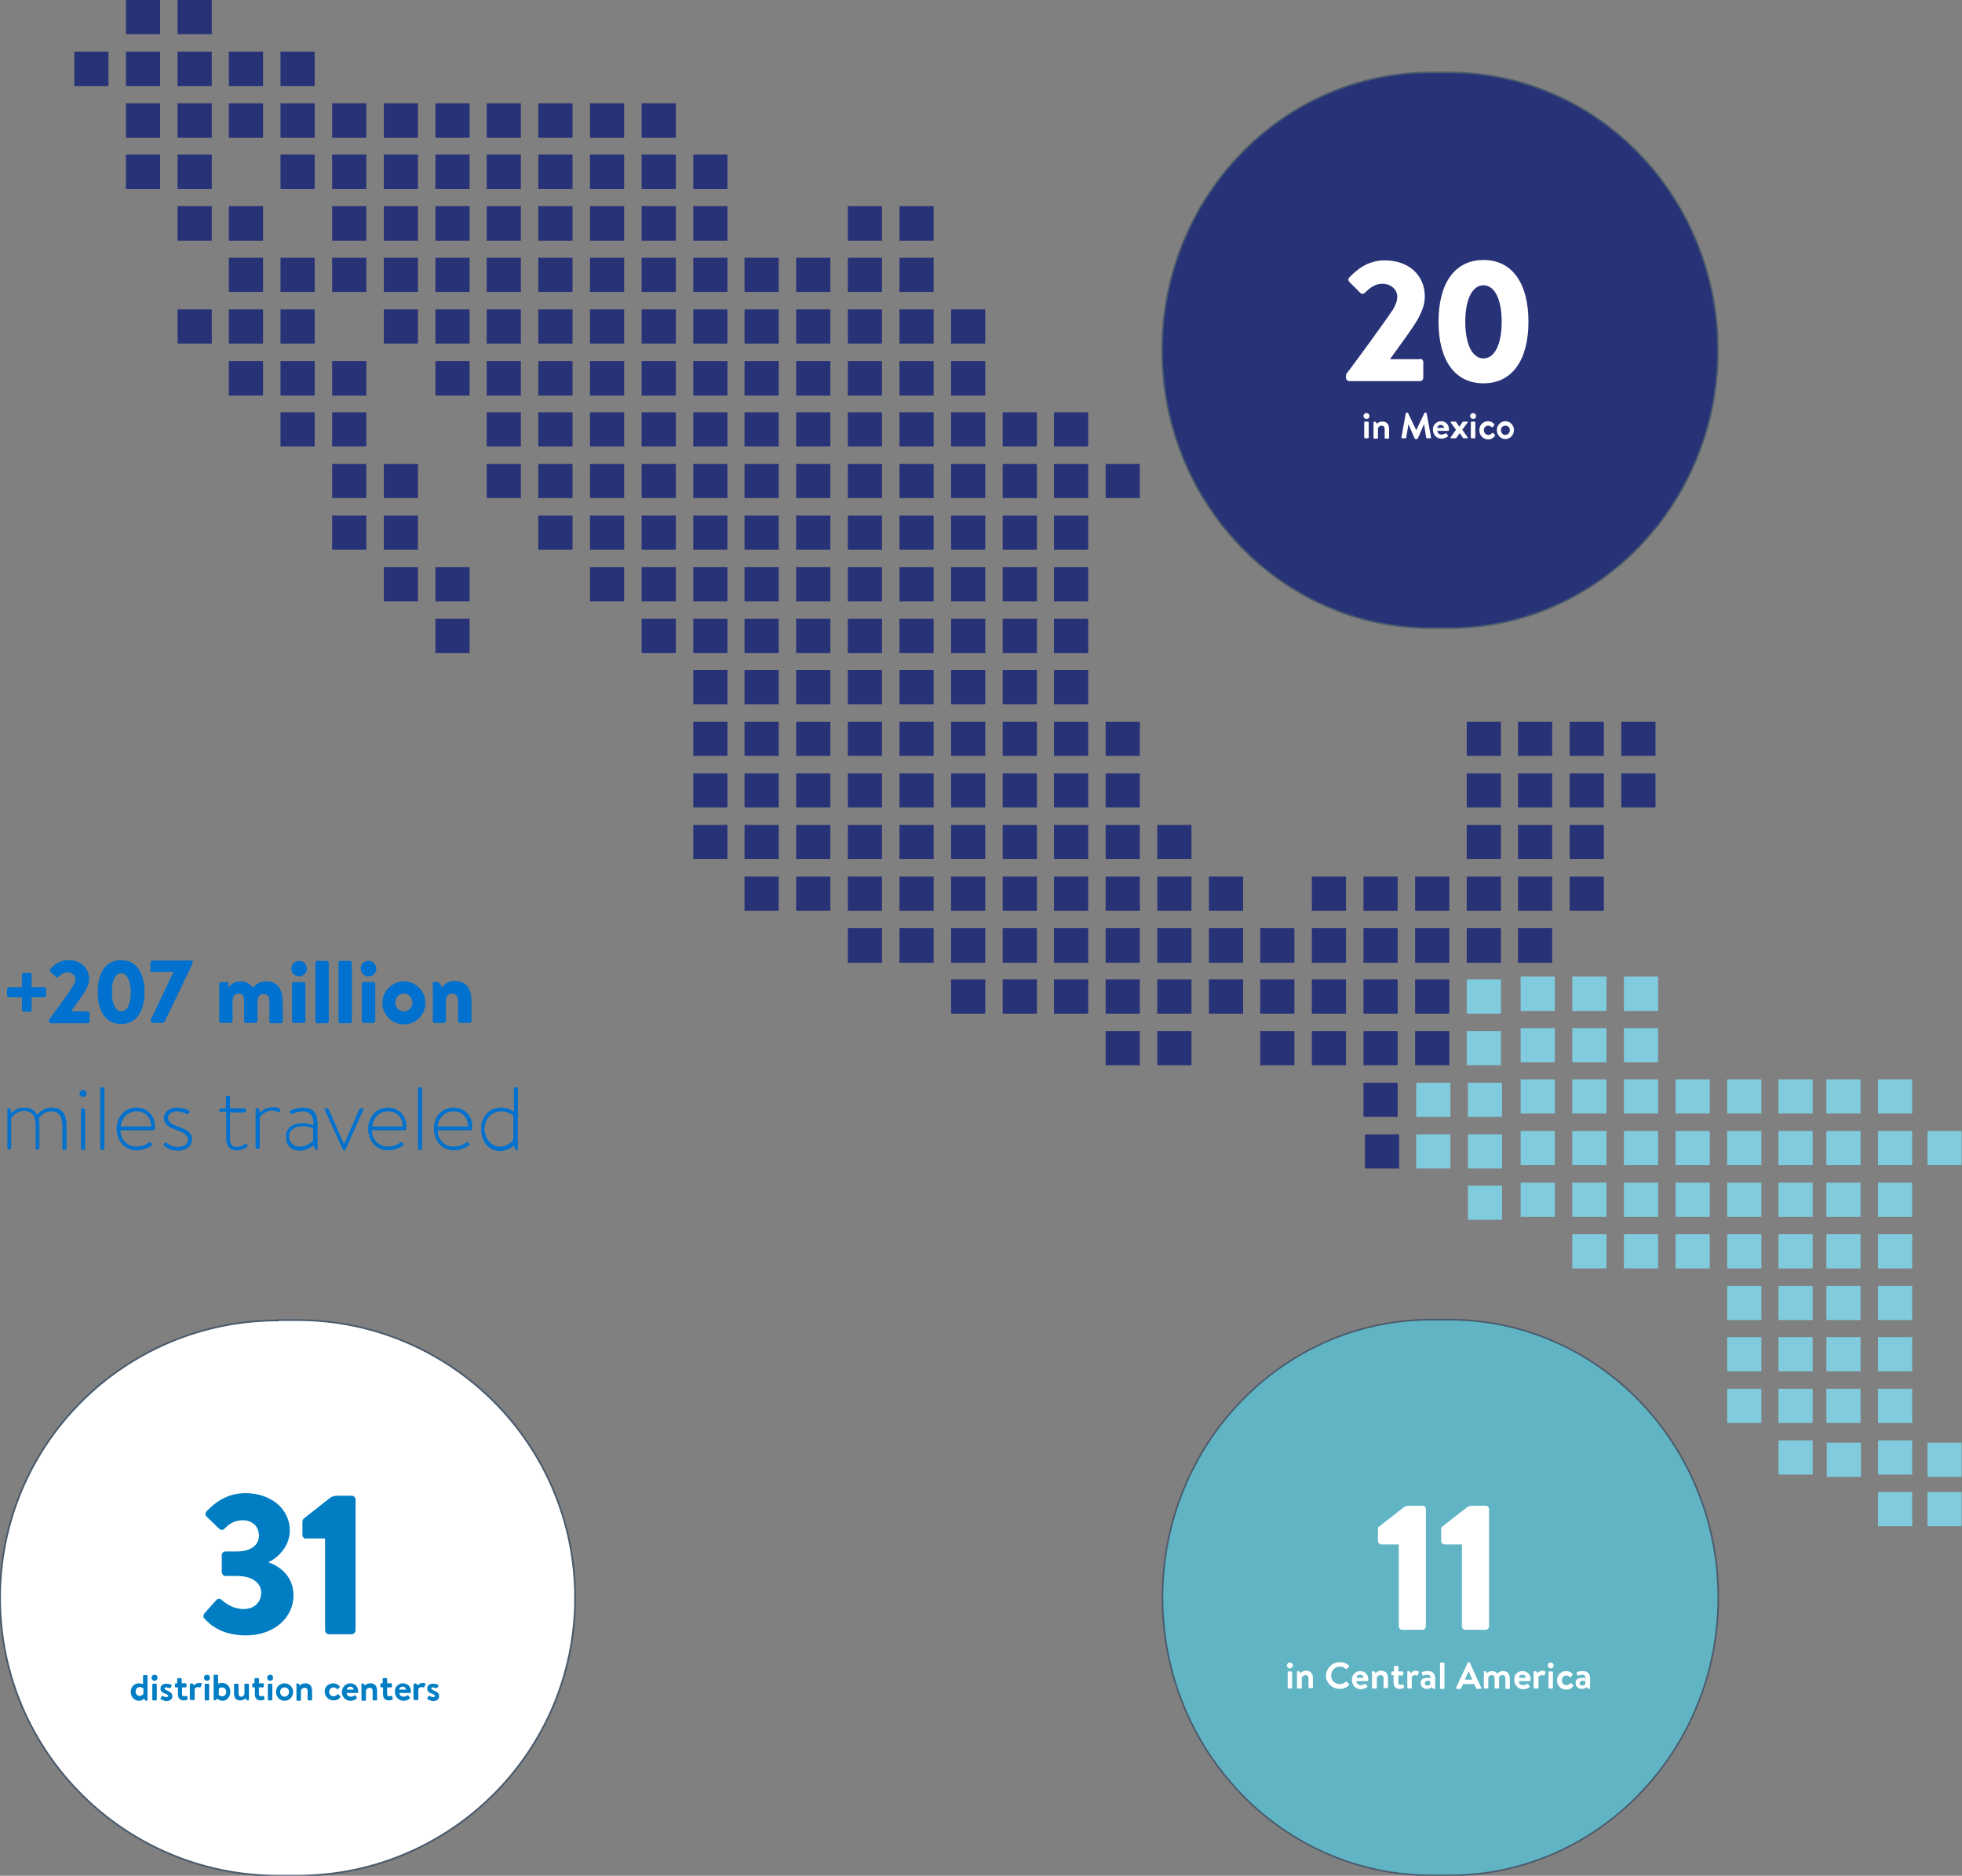<?xml version="1.0" encoding="utf-8"?>
<!-- Generator: Adobe Illustrator 25.4.1, SVG Export Plug-In . SVG Version: 6.00 Build 0)  -->
<svg version="1.1" id="Capa_1" xmlns="http://www.w3.org/2000/svg" xmlns:xlink="http://www.w3.org/1999/xlink" x="0px" y="0px"
	 viewBox="0 0 528.1 505" style="enable-background:new 0 0 528.1 505;" xml:space="preserve">
<rect x="0" y="0" width="528.1" height="505" fill="#808080" stroke="none"/>
<style type="text/css">
	.st0{fill:#283277;}
	.st1{fill:#80CBDE;}
	.st2{fill:#FFFFFF;}
	.st3{fill:none;stroke:#4A5B6D;stroke-width:0.43;}
	.st4{fill:#60B4C3;}
	.st5{fill:#007DC3;}
	.st6{fill:none;stroke:#4A5B6D;stroke-width:0.468;}
	.st7{fill:#0071CE;}
</style>
<rect x="20" y="13.9" class="st0" width="9.2" height="9.3"/>
<rect x="33.9" class="st0" width="9.2" height="9.2"/>
<rect x="47.8" class="st0" width="9.2" height="9.2"/>
<rect x="33.9" y="13.9" class="st0" width="9.2" height="9.3"/>
<rect x="47.8" y="13.9" class="st0" width="9.2" height="9.3"/>
<rect x="61.6" y="13.9" class="st0" width="9.2" height="9.3"/>
<rect x="75.5" y="13.9" class="st0" width="9.2" height="9.3"/>
<rect x="33.9" y="27.8" class="st0" width="9.2" height="9.3"/>
<rect x="47.8" y="27.8" class="st0" width="9.2" height="9.3"/>
<rect x="61.6" y="27.8" class="st0" width="9.2" height="9.3"/>
<rect x="75.5" y="27.8" class="st0" width="9.2" height="9.3"/>
<rect x="89.4" y="27.8" class="st0" width="9.2" height="9.3"/>
<rect x="103.3" y="27.8" class="st0" width="9.2" height="9.3"/>
<rect x="117.2" y="27.8" class="st0" width="9.2" height="9.3"/>
<rect x="131" y="27.8" class="st0" width="9.2" height="9.3"/>
<rect x="144.9" y="27.8" class="st0" width="9.2" height="9.3"/>
<rect x="158.8" y="27.8" class="st0" width="9.2" height="9.3"/>
<rect x="172.7" y="27.8" class="st0" width="9.2" height="9.3"/>
<rect x="33.9" y="41.6" class="st0" width="9.2" height="9.3"/>
<rect x="47.8" y="41.6" class="st0" width="9.2" height="9.3"/>
<rect x="75.5" y="41.6" class="st0" width="9.2" height="9.3"/>
<rect x="89.4" y="41.6" class="st0" width="9.2" height="9.3"/>
<rect x="103.3" y="41.6" class="st0" width="9.2" height="9.3"/>
<rect x="117.2" y="41.6" class="st0" width="9.2" height="9.3"/>
<rect x="131" y="41.6" class="st0" width="9.2" height="9.3"/>
<rect x="144.9" y="41.6" class="st0" width="9.2" height="9.3"/>
<rect x="158.8" y="41.6" class="st0" width="9.2" height="9.3"/>
<rect x="172.7" y="41.6" class="st0" width="9.2" height="9.3"/>
<rect x="186.6" y="41.6" class="st0" width="9.2" height="9.3"/>
<rect x="47.8" y="55.5" class="st0" width="9.2" height="9.3"/>
<rect x="61.6" y="55.5" class="st0" width="9.2" height="9.3"/>
<rect x="89.4" y="55.5" class="st0" width="9.2" height="9.3"/>
<rect x="103.3" y="55.5" class="st0" width="9.2" height="9.3"/>
<rect x="117.2" y="55.5" class="st0" width="9.2" height="9.3"/>
<rect x="131" y="55.5" class="st0" width="9.2" height="9.3"/>
<rect x="144.9" y="55.5" class="st0" width="9.2" height="9.3"/>
<rect x="158.8" y="55.5" class="st0" width="9.2" height="9.3"/>
<rect x="172.7" y="55.5" class="st0" width="9.2" height="9.3"/>
<rect x="186.6" y="55.5" class="st0" width="9.2" height="9.3"/>
<rect x="228.2" y="55.5" class="st0" width="9.2" height="9.3"/>
<rect x="242.1" y="55.5" class="st0" width="9.2" height="9.3"/>
<rect x="61.6" y="69.4" class="st0" width="9.2" height="9.2"/>
<rect x="75.5" y="69.4" class="st0" width="9.2" height="9.2"/>
<rect x="89.4" y="69.4" class="st0" width="9.2" height="9.2"/>
<rect x="103.3" y="69.4" class="st0" width="9.2" height="9.2"/>
<rect x="117.2" y="69.4" class="st0" width="9.2" height="9.2"/>
<rect x="131" y="69.4" class="st0" width="9.2" height="9.2"/>
<rect x="144.9" y="69.4" class="st0" width="9.2" height="9.2"/>
<rect x="158.8" y="69.4" class="st0" width="9.2" height="9.2"/>
<rect x="172.7" y="69.4" class="st0" width="9.2" height="9.2"/>
<rect x="186.6" y="69.4" class="st0" width="9.2" height="9.2"/>
<rect x="200.4" y="69.4" class="st0" width="9.2" height="9.2"/>
<rect x="214.3" y="69.4" class="st0" width="9.2" height="9.2"/>
<rect x="228.2" y="69.4" class="st0" width="9.2" height="9.2"/>
<rect x="242.1" y="69.4" class="st0" width="9.2" height="9.2"/>
<rect x="47.8" y="83.3" class="st0" width="9.2" height="9.2"/>
<rect x="61.6" y="83.3" class="st0" width="9.2" height="9.2"/>
<rect x="75.5" y="83.3" class="st0" width="9.2" height="9.2"/>
<rect x="103.3" y="83.3" class="st0" width="9.2" height="9.2"/>
<rect x="117.2" y="83.3" class="st0" width="9.2" height="9.2"/>
<rect x="131" y="83.3" class="st0" width="9.2" height="9.2"/>
<rect x="144.9" y="83.3" class="st0" width="9.2" height="9.2"/>
<rect x="158.8" y="83.3" class="st0" width="9.2" height="9.2"/>
<rect x="172.7" y="83.3" class="st0" width="9.2" height="9.2"/>
<rect x="186.6" y="83.3" class="st0" width="9.2" height="9.2"/>
<rect x="200.4" y="83.3" class="st0" width="9.2" height="9.2"/>
<rect x="214.3" y="83.3" class="st0" width="9.2" height="9.2"/>
<rect x="228.2" y="83.3" class="st0" width="9.2" height="9.2"/>
<rect x="242.1" y="83.3" class="st0" width="9.2" height="9.2"/>
<rect x="256" y="83.3" class="st0" width="9.2" height="9.2"/>
<rect x="61.6" y="97.2" class="st0" width="9.2" height="9.3"/>
<rect x="75.5" y="97.2" class="st0" width="9.2" height="9.3"/>
<rect x="89.4" y="97.2" class="st0" width="9.2" height="9.3"/>
<rect x="117.2" y="97.2" class="st0" width="9.2" height="9.3"/>
<rect x="131" y="97.2" class="st0" width="9.2" height="9.3"/>
<rect x="144.9" y="97.2" class="st0" width="9.2" height="9.3"/>
<rect x="158.8" y="97.2" class="st0" width="9.2" height="9.3"/>
<rect x="172.7" y="97.2" class="st0" width="9.2" height="9.3"/>
<rect x="186.6" y="97.2" class="st0" width="9.2" height="9.3"/>
<rect x="200.4" y="97.2" class="st0" width="9.2" height="9.3"/>
<rect x="214.3" y="97.2" class="st0" width="9.2" height="9.3"/>
<rect x="228.2" y="97.2" class="st0" width="9.2" height="9.3"/>
<rect x="242.1" y="97.2" class="st0" width="9.2" height="9.3"/>
<rect x="256" y="97.2" class="st0" width="9.2" height="9.3"/>
<rect x="75.5" y="111" class="st0" width="9.2" height="9.2"/>
<rect x="89.4" y="111" class="st0" width="9.2" height="9.2"/>
<rect x="131" y="111" class="st0" width="9.2" height="9.2"/>
<rect x="144.9" y="111" class="st0" width="9.2" height="9.2"/>
<rect x="158.8" y="111" class="st0" width="9.2" height="9.2"/>
<rect x="172.7" y="111" class="st0" width="9.2" height="9.2"/>
<rect x="186.6" y="111" class="st0" width="9.2" height="9.2"/>
<rect x="200.4" y="111" class="st0" width="9.2" height="9.2"/>
<rect x="214.3" y="111" class="st0" width="9.2" height="9.2"/>
<rect x="228.2" y="111" class="st0" width="9.2" height="9.2"/>
<rect x="242.1" y="111" class="st0" width="9.2" height="9.2"/>
<rect x="256" y="111" class="st0" width="9.2" height="9.2"/>
<rect x="269.9" y="111" class="st0" width="9.2" height="9.2"/>
<rect x="283.7" y="111" class="st0" width="9.2" height="9.2"/>
<rect x="89.4" y="124.9" class="st0" width="9.2" height="9.2"/>
<rect x="103.3" y="124.9" class="st0" width="9.2" height="9.2"/>
<rect x="131" y="124.9" class="st0" width="9.2" height="9.2"/>
<rect x="144.9" y="124.9" class="st0" width="9.2" height="9.2"/>
<rect x="158.8" y="124.9" class="st0" width="9.2" height="9.2"/>
<rect x="172.7" y="124.9" class="st0" width="9.2" height="9.2"/>
<rect x="186.6" y="124.9" class="st0" width="9.2" height="9.2"/>
<rect x="200.4" y="124.9" class="st0" width="9.2" height="9.2"/>
<rect x="214.3" y="124.9" class="st0" width="9.2" height="9.2"/>
<rect x="228.2" y="124.9" class="st0" width="9.2" height="9.2"/>
<rect x="242.1" y="124.9" class="st0" width="9.2" height="9.2"/>
<rect x="256" y="124.9" class="st0" width="9.2" height="9.2"/>
<rect x="269.9" y="124.9" class="st0" width="9.2" height="9.2"/>
<rect x="283.7" y="124.9" class="st0" width="9.2" height="9.2"/>
<rect x="297.6" y="124.9" class="st0" width="9.2" height="9.2"/>
<rect x="89.4" y="138.8" class="st0" width="9.2" height="9.2"/>
<rect x="103.3" y="138.8" class="st0" width="9.2" height="9.2"/>
<rect x="144.9" y="138.8" class="st0" width="9.2" height="9.2"/>
<rect x="158.8" y="138.8" class="st0" width="9.2" height="9.2"/>
<rect x="172.7" y="138.8" class="st0" width="9.2" height="9.2"/>
<rect x="186.6" y="138.8" class="st0" width="9.2" height="9.2"/>
<rect x="200.4" y="138.8" class="st0" width="9.2" height="9.2"/>
<rect x="214.3" y="138.8" class="st0" width="9.2" height="9.2"/>
<rect x="228.2" y="138.8" class="st0" width="9.2" height="9.2"/>
<rect x="242.1" y="138.8" class="st0" width="9.2" height="9.2"/>
<rect x="256" y="138.8" class="st0" width="9.2" height="9.2"/>
<rect x="269.9" y="138.8" class="st0" width="9.2" height="9.2"/>
<rect x="283.7" y="138.8" class="st0" width="9.2" height="9.2"/>
<rect x="103.3" y="152.7" class="st0" width="9.2" height="9.2"/>
<rect x="117.2" y="152.7" class="st0" width="9.2" height="9.2"/>
<rect x="158.8" y="152.7" class="st0" width="9.2" height="9.2"/>
<rect x="172.7" y="152.7" class="st0" width="9.2" height="9.2"/>
<rect x="186.6" y="152.7" class="st0" width="9.2" height="9.2"/>
<rect x="200.4" y="152.7" class="st0" width="9.2" height="9.2"/>
<rect x="214.3" y="152.7" class="st0" width="9.2" height="9.2"/>
<rect x="228.2" y="152.7" class="st0" width="9.2" height="9.2"/>
<rect x="242.1" y="152.7" class="st0" width="9.2" height="9.2"/>
<rect x="256" y="152.7" class="st0" width="9.2" height="9.2"/>
<rect x="269.9" y="152.7" class="st0" width="9.2" height="9.2"/>
<rect x="283.7" y="152.7" class="st0" width="9.2" height="9.2"/>
<rect x="117.2" y="166.6" class="st0" width="9.2" height="9.2"/>
<rect x="172.7" y="166.6" class="st0" width="9.2" height="9.2"/>
<rect x="186.6" y="166.6" class="st0" width="9.2" height="9.2"/>
<rect x="200.4" y="166.6" class="st0" width="9.2" height="9.2"/>
<rect x="214.3" y="166.6" class="st0" width="9.2" height="9.2"/>
<rect x="228.2" y="166.6" class="st0" width="9.2" height="9.2"/>
<rect x="242.1" y="166.6" class="st0" width="9.2" height="9.2"/>
<rect x="256" y="166.6" class="st0" width="9.2" height="9.2"/>
<rect x="269.9" y="166.6" class="st0" width="9.2" height="9.2"/>
<rect x="283.7" y="166.6" class="st0" width="9.2" height="9.2"/>
<rect x="186.6" y="180.4" class="st0" width="9.2" height="9.2"/>
<rect x="200.4" y="180.4" class="st0" width="9.2" height="9.2"/>
<rect x="214.3" y="180.4" class="st0" width="9.2" height="9.2"/>
<rect x="228.2" y="180.4" class="st0" width="9.2" height="9.2"/>
<rect x="242.1" y="180.4" class="st0" width="9.2" height="9.2"/>
<rect x="256" y="180.4" class="st0" width="9.2" height="9.2"/>
<rect x="269.9" y="180.4" class="st0" width="9.2" height="9.2"/>
<rect x="283.7" y="180.4" class="st0" width="9.2" height="9.2"/>
<rect x="186.6" y="194.3" class="st0" width="9.2" height="9.2"/>
<rect x="200.4" y="194.3" class="st0" width="9.2" height="9.2"/>
<rect x="214.3" y="194.3" class="st0" width="9.2" height="9.2"/>
<rect x="228.2" y="194.3" class="st0" width="9.2" height="9.2"/>
<rect x="242.1" y="194.3" class="st0" width="9.2" height="9.2"/>
<rect x="256" y="194.3" class="st0" width="9.2" height="9.2"/>
<rect x="269.9" y="194.3" class="st0" width="9.2" height="9.2"/>
<rect x="283.7" y="194.3" class="st0" width="9.2" height="9.2"/>
<rect x="297.6" y="194.3" class="st0" width="9.2" height="9.2"/>
<rect x="394.8" y="194.3" class="st0" width="9.2" height="9.2"/>
<rect x="408.6" y="194.3" class="st0" width="9.2" height="9.2"/>
<rect x="422.5" y="194.3" class="st0" width="9.2" height="9.2"/>
<rect x="436.4" y="194.3" class="st0" width="9.2" height="9.2"/>
<rect x="186.6" y="208.2" class="st0" width="9.2" height="9.2"/>
<rect x="200.4" y="208.2" class="st0" width="9.2" height="9.2"/>
<rect x="214.3" y="208.2" class="st0" width="9.2" height="9.2"/>
<rect x="228.2" y="208.2" class="st0" width="9.2" height="9.2"/>
<rect x="242.1" y="208.2" class="st0" width="9.2" height="9.2"/>
<rect x="256" y="208.2" class="st0" width="9.2" height="9.2"/>
<rect x="269.9" y="208.2" class="st0" width="9.2" height="9.2"/>
<rect x="283.7" y="208.2" class="st0" width="9.2" height="9.2"/>
<rect x="297.6" y="208.2" class="st0" width="9.2" height="9.2"/>
<rect x="394.8" y="208.2" class="st0" width="9.2" height="9.2"/>
<rect x="408.6" y="208.2" class="st0" width="9.2" height="9.2"/>
<rect x="422.5" y="208.2" class="st0" width="9.2" height="9.2"/>
<rect x="436.4" y="208.2" class="st0" width="9.2" height="9.2"/>
<rect x="186.6" y="222.1" class="st0" width="9.2" height="9.2"/>
<rect x="200.4" y="222.1" class="st0" width="9.2" height="9.2"/>
<rect x="214.3" y="222.1" class="st0" width="9.2" height="9.2"/>
<rect x="228.2" y="222.1" class="st0" width="9.2" height="9.2"/>
<rect x="242.1" y="222.1" class="st0" width="9.2" height="9.2"/>
<rect x="256" y="222.1" class="st0" width="9.2" height="9.2"/>
<rect x="269.9" y="222.1" class="st0" width="9.2" height="9.2"/>
<rect x="283.7" y="222.1" class="st0" width="9.2" height="9.2"/>
<rect x="297.6" y="222.1" class="st0" width="9.2" height="9.2"/>
<rect x="311.5" y="222.1" class="st0" width="9.2" height="9.2"/>
<rect x="394.8" y="222.1" class="st0" width="9.2" height="9.2"/>
<rect x="408.6" y="222.1" class="st0" width="9.2" height="9.2"/>
<rect x="422.5" y="222.1" class="st0" width="9.2" height="9.2"/>
<rect x="200.4" y="236" class="st0" width="9.2" height="9.2"/>
<rect x="214.3" y="236" class="st0" width="9.2" height="9.2"/>
<rect x="228.2" y="236" class="st0" width="9.2" height="9.2"/>
<rect x="242.1" y="236" class="st0" width="9.2" height="9.2"/>
<rect x="256" y="236" class="st0" width="9.2" height="9.2"/>
<rect x="269.9" y="236" class="st0" width="9.2" height="9.2"/>
<rect x="283.7" y="236" class="st0" width="9.2" height="9.2"/>
<rect x="297.6" y="236" class="st0" width="9.2" height="9.2"/>
<rect x="311.5" y="236" class="st0" width="9.2" height="9.2"/>
<rect x="325.4" y="236" class="st0" width="9.2" height="9.2"/>
<rect x="353.1" y="236" class="st0" width="9.2" height="9.2"/>
<rect x="367" y="236" class="st0" width="9.2" height="9.2"/>
<rect x="380.9" y="236" class="st0" width="9.2" height="9.2"/>
<rect x="394.8" y="236" class="st0" width="9.2" height="9.2"/>
<rect x="408.6" y="236" class="st0" width="9.2" height="9.2"/>
<rect x="422.5" y="236" class="st0" width="9.2" height="9.2"/>
<rect x="228.2" y="249.9" class="st0" width="9.2" height="9.3"/>
<rect x="242.1" y="249.9" class="st0" width="9.2" height="9.3"/>
<rect x="256" y="249.9" class="st0" width="9.2" height="9.3"/>
<rect x="269.9" y="249.9" class="st0" width="9.2" height="9.3"/>
<rect x="283.7" y="249.9" class="st0" width="9.2" height="9.3"/>
<rect x="297.6" y="249.9" class="st0" width="9.2" height="9.3"/>
<rect x="311.5" y="249.9" class="st0" width="9.2" height="9.3"/>
<rect x="325.4" y="249.9" class="st0" width="9.2" height="9.3"/>
<rect x="339.2" y="249.9" class="st0" width="9.2" height="9.3"/>
<rect x="353.1" y="249.9" class="st0" width="9.2" height="9.3"/>
<rect x="367" y="249.9" class="st0" width="9.2" height="9.3"/>
<rect x="380.9" y="249.9" class="st0" width="9.2" height="9.3"/>
<rect x="394.8" y="249.9" class="st0" width="9.2" height="9.3"/>
<rect x="408.6" y="249.9" class="st0" width="9.2" height="9.3"/>
<rect x="256" y="263.7" class="st0" width="9.2" height="9.2"/>
<rect x="269.9" y="263.7" class="st0" width="9.2" height="9.2"/>
<rect x="409.3" y="262.9" class="st1" width="9.2" height="9.3"/>
<rect x="423.2" y="262.9" class="st1" width="9.2" height="9.3"/>
<rect x="437.1" y="262.9" class="st1" width="9.2" height="9.3"/>
<rect x="409.3" y="276.8" class="st1" width="9.2" height="9.2"/>
<rect x="423.2" y="276.8" class="st1" width="9.2" height="9.2"/>
<rect x="437.1" y="276.8" class="st1" width="9.2" height="9.2"/>
<rect x="409.3" y="290.6" class="st1" width="9.2" height="9.2"/>
<rect x="423.2" y="290.6" class="st1" width="9.2" height="9.2"/>
<rect x="437.1" y="290.6" class="st1" width="9.2" height="9.2"/>
<rect x="451" y="290.6" class="st1" width="9.2" height="9.2"/>
<rect x="464.9" y="290.6" class="st1" width="9.2" height="9.2"/>
<rect x="478.7" y="290.6" class="st1" width="9.2" height="9.2"/>
<rect x="409.3" y="304.5" class="st1" width="9.2" height="9.2"/>
<rect x="423.2" y="304.5" class="st1" width="9.2" height="9.2"/>
<rect x="437.1" y="304.5" class="st1" width="9.2" height="9.2"/>
<rect x="451" y="304.5" class="st1" width="9.2" height="9.2"/>
<rect x="464.9" y="304.5" class="st1" width="9.2" height="9.2"/>
<rect x="478.7" y="304.5" class="st1" width="9.2" height="9.2"/>
<rect x="409.3" y="318.4" class="st1" width="9.2" height="9.2"/>
<rect x="423.2" y="318.4" class="st1" width="9.2" height="9.2"/>
<rect x="437.1" y="318.4" class="st1" width="9.2" height="9.2"/>
<rect x="451" y="318.4" class="st1" width="9.2" height="9.2"/>
<rect x="464.9" y="318.4" class="st1" width="9.2" height="9.2"/>
<rect x="478.7" y="318.4" class="st1" width="9.2" height="9.2"/>
<rect x="423.2" y="332.3" class="st1" width="9.2" height="9.2"/>
<rect x="437.1" y="332.3" class="st1" width="9.2" height="9.2"/>
<rect x="451" y="332.3" class="st1" width="9.2" height="9.2"/>
<rect x="464.9" y="332.3" class="st1" width="9.2" height="9.2"/>
<rect x="478.7" y="332.3" class="st1" width="9.2" height="9.2"/>
<rect x="464.9" y="346.2" class="st1" width="9.2" height="9.2"/>
<rect x="478.7" y="346.2" class="st1" width="9.2" height="9.2"/>
<rect x="464.9" y="360" class="st1" width="9.2" height="9.2"/>
<rect x="478.7" y="360" class="st1" width="9.2" height="9.2"/>
<rect x="464.9" y="373.9" class="st1" width="9.2" height="9.2"/>
<rect x="478.7" y="373.9" class="st1" width="9.2" height="9.2"/>
<rect x="478.7" y="387.8" class="st1" width="9.2" height="9.2"/>
<rect x="491.6" y="290.6" class="st1" width="9.2" height="9.2"/>
<rect x="505.5" y="290.6" class="st1" width="9.2" height="9.2"/>
<rect x="491.6" y="304.5" class="st1" width="9.2" height="9.2"/>
<rect x="505.5" y="304.5" class="st1" width="9.2" height="9.2"/>
<rect x="491.6" y="318.4" class="st1" width="9.2" height="9.2"/>
<rect x="505.5" y="318.4" class="st1" width="9.2" height="9.2"/>
<rect x="491.6" y="332.3" class="st1" width="9.2" height="9.2"/>
<rect x="505.5" y="332.3" class="st1" width="9.2" height="9.2"/>
<rect x="491.6" y="346.2" class="st1" width="9.2" height="9.2"/>
<rect x="505.5" y="346.2" class="st1" width="9.2" height="9.2"/>
<rect x="491.6" y="360" class="st1" width="9.2" height="9.2"/>
<rect x="505.5" y="360" class="st1" width="9.2" height="9.2"/>
<rect x="491.6" y="373.9" class="st1" width="9.2" height="9.2"/>
<rect x="491.7" y="388.4" class="st1" width="9.2" height="9.2"/>
<rect x="505.5" y="373.9" class="st1" width="9.2" height="9.2"/>
<rect x="505.5" y="387.8" class="st1" width="9.2" height="9.2"/>
<rect x="505.5" y="401.7" class="st1" width="9.2" height="9.2"/>
<rect x="518.8" y="401.7" class="st1" width="9.2" height="9.2"/>
<rect x="518.8" y="388.4" class="st1" width="9.2" height="9.2"/>
<rect x="518.8" y="304.5" class="st1" width="9.2" height="9.2"/>
<rect x="381.2" y="291.5" class="st1" width="9.2" height="9.2"/>
<rect x="395.1" y="291.5" class="st1" width="9.2" height="9.2"/>
<rect x="367.4" y="305.4" class="st0" width="9.2" height="9.2"/>
<rect x="381.2" y="305.4" class="st1" width="9.2" height="9.2"/>
<rect x="395.1" y="305.4" class="st1" width="9.2" height="9.2"/>
<rect x="395.1" y="319.2" class="st1" width="9.2" height="9.2"/>
<rect x="283.7" y="263.7" class="st0" width="9.2" height="9.2"/>
<rect x="297.6" y="263.7" class="st0" width="9.2" height="9.2"/>
<rect x="311.5" y="263.7" class="st0" width="9.2" height="9.2"/>
<rect x="325.4" y="263.7" class="st0" width="9.2" height="9.2"/>
<rect x="339.2" y="263.7" class="st0" width="9.2" height="9.2"/>
<rect x="353.1" y="263.7" class="st0" width="9.2" height="9.2"/>
<rect x="367" y="263.7" class="st0" width="9.2" height="9.2"/>
<rect x="380.9" y="263.7" class="st0" width="9.2" height="9.2"/>
<rect x="394.8" y="263.7" class="st1" width="9.2" height="9.2"/>
<rect x="297.6" y="277.6" class="st0" width="9.2" height="9.2"/>
<rect x="311.5" y="277.6" class="st0" width="9.2" height="9.2"/>
<rect x="339.2" y="277.6" class="st0" width="9.2" height="9.2"/>
<rect x="353.1" y="277.6" class="st0" width="9.2" height="9.2"/>
<rect x="367" y="277.6" class="st0" width="9.2" height="9.2"/>
<rect x="380.9" y="277.6" class="st0" width="9.2" height="9.2"/>
<rect x="394.8" y="277.6" class="st1" width="9.2" height="9.2"/>
<rect x="367" y="291.5" class="st0" width="9.2" height="9.2"/>
<g>
	<g>
		<path class="st0" d="M385.1,19.5c-39.9,0-72.3,33.5-72.3,74.8s32.4,74.8,72.3,74.8h5c39.9,0,72.3-33.5,72.3-74.8
			S430,19.5,390.1,19.5H385.1z"/>
	</g>
	<g>
		<path class="st2" d="M382.2,96.6c0.5,0,0.9,0.4,0.9,0.9v4.2c0,0.5-0.4,0.9-0.9,0.9h-19c-0.5,0-0.9-0.4-0.9-0.9v-0.4
			c0-0.5,0-0.6,0.6-1.3c3-4,9.3-12.6,12-16.6c0.6-1,1.2-2.3,1.2-3.5c0-1.8-1.5-3.5-4.1-3.5c-1.9,0-3.4,1.2-4.6,2.4
			c-0.4,0.4-1,0.4-1.3,0l-2.9-2.9c-0.3-0.3-0.4-0.9,0-1.2c1.8-1.9,4.8-4.6,9.5-4.6c6.8,0,10.8,4.3,10.8,9.6c0,2.5-0.7,3.9-1.8,6.1
			c-1.5,2.7-5.3,7.7-7.5,10.8v0.1H382.2z"/>
		<path class="st2" d="M387.2,86.6c0-10.4,4.4-16.6,12.1-16.6s12.1,6.2,12.1,16.6c0,10.4-4.4,16.6-12.1,16.6S387.2,97,387.2,86.6z
			 M404.2,86.6c0-6.2-2-9.8-4.9-9.8c-2.9,0-4.9,3.6-4.9,9.8c0,6.3,2,9.9,4.9,9.9C402.2,96.5,404.2,92.9,404.2,86.6z"/>
	</g>
	<g>
		<path class="st2" d="M367,112c0-0.4,0.3-0.8,0.8-0.8c0.4,0,0.8,0.3,0.8,0.8s-0.3,0.8-0.8,0.8C367.3,112.8,367,112.4,367,112z
			 M367.2,113.7c0-0.1,0.1-0.2,0.2-0.2h0.8c0.1,0,0.2,0.1,0.2,0.2v4.1c0,0.1-0.1,0.2-0.2,0.2h-0.8c-0.1,0-0.2-0.1-0.2-0.2V113.7z"/>
		<path class="st2" d="M369.7,113.7c0-0.1,0.1-0.2,0.2-0.2c0.4,0,0.6,0.3,0.7,0.6c0.3-0.3,0.7-0.6,1.5-0.6c1.4,0,1.8,1,1.8,2.1v2.3
			c0,0.1-0.1,0.2-0.2,0.2h-0.8c-0.1,0-0.2-0.1-0.2-0.2v-2.3c0-0.6-0.2-1-0.8-1c-0.6,0-0.9,0.4-1,0.7v2.6c0,0.2-0.1,0.2-0.3,0.2h-0.7
			c-0.1,0-0.2-0.1-0.2-0.2V113.7z"/>
		<path class="st2" d="M378.4,111.2c0-0.1,0.1-0.1,0.2-0.1h0.2c0.1,0,0.1,0,0.2,0.1l2.2,4.6c0,0,0,0,0,0l2.2-4.6
			c0-0.1,0.1-0.1,0.2-0.1h0.2c0.1,0,0.2,0.1,0.2,0.1l1.2,6.6c0,0.1,0,0.2-0.2,0.2h-0.9c-0.1,0-0.2-0.1-0.2-0.1l-0.6-3.7c0,0,0,0,0,0
			l-1.7,3.9c0,0.1-0.1,0.1-0.2,0.1H381c-0.1,0-0.1,0-0.2-0.1l-1.7-3.9c0,0,0,0,0,0l-0.6,3.7c0,0.1-0.1,0.1-0.2,0.1h-0.9
			c-0.1,0-0.2-0.1-0.2-0.2L378.4,111.2z"/>
		<path class="st2" d="M387.9,113.4c1.2,0,2.1,0.9,2.1,2.1c0,0.1,0,0.2,0,0.3c0,0.1-0.1,0.2-0.2,0.2h-2.9c0,0.6,0.5,1,1.1,1
			c0.5,0,0.8-0.2,1-0.3c0.1-0.1,0.2-0.1,0.3,0l0.4,0.5c0.1,0.1,0.1,0.2,0,0.3c-0.4,0.3-1,0.6-1.7,0.6c-1.4,0-2.3-1.1-2.3-2.4
			C385.6,114.5,386.6,113.4,387.9,113.4z M388.7,115.2c0-0.4-0.4-0.8-0.9-0.8c-0.5,0-0.9,0.3-1,0.8H388.7z"/>
		<path class="st2" d="M390.5,117.7l1.4-2l-1.4-1.9c-0.1-0.1,0-0.3,0.2-0.3h0.9c0.1,0,0.3,0,0.4,0.2l0.8,1.2h0l0.8-1.2
			c0.1-0.1,0.2-0.2,0.3-0.2h1c0.2,0,0.2,0.2,0.1,0.3l-1.4,1.9l1.4,2c0.1,0.1,0.1,0.3-0.1,0.3h-0.9c-0.1,0-0.2-0.1-0.3-0.2l-0.8-1.2
			h0l-0.9,1.3c0,0-0.1,0.1-0.2,0.1h-1C390.4,118.1,390.4,117.9,390.5,117.7z"/>
		<path class="st2" d="M395.7,112c0-0.4,0.3-0.8,0.8-0.8c0.4,0,0.8,0.3,0.8,0.8s-0.3,0.8-0.8,0.8C396.1,112.8,395.7,112.4,395.7,112
			z M395.9,113.7c0-0.1,0.1-0.2,0.2-0.2h0.8c0.1,0,0.2,0.1,0.2,0.2v4.1c0,0.1-0.1,0.2-0.2,0.2h-0.8c-0.1,0-0.2-0.1-0.2-0.2V113.7z"
			/>
		<path class="st2" d="M400.5,113.4c0.7,0,1.3,0.3,1.7,0.8c0.1,0.1,0,0.2,0,0.3l-0.4,0.5c-0.1,0.1-0.2,0.1-0.3,0
			c-0.2-0.2-0.5-0.4-0.9-0.4c-0.7,0-1.2,0.5-1.2,1.2c0,0.7,0.5,1.3,1.2,1.3c0.5,0,0.8-0.3,1-0.5c0.1-0.1,0.2-0.1,0.3,0l0.4,0.4
			c0.1,0.1,0.2,0.2,0.1,0.3c-0.4,0.6-1,1-1.8,1c-1.3,0-2.4-1-2.4-2.4C398.1,114.5,399.2,113.4,400.5,113.4z"/>
		<path class="st2" d="M405.2,113.4c1.3,0,2.3,1.1,2.3,2.4c0,1.3-1,2.4-2.3,2.4c-1.3,0-2.3-1.1-2.3-2.4
			C402.9,114.5,403.9,113.4,405.2,113.4z M405.2,117.1c0.7,0,1.2-0.6,1.2-1.3c0-0.7-0.5-1.2-1.2-1.2c-0.7,0-1.2,0.5-1.2,1.2
			C404,116.5,404.5,117.1,405.2,117.1z"/>
	</g>
	<g>
		<path class="st3" d="M385.1,19.5c-39.9,0-72.3,33.5-72.3,74.8s32.4,74.8,72.3,74.8h5c39.9,0,72.3-33.5,72.3-74.8
			S430,19.5,390.1,19.5H385.1z"/>
	</g>
</g>
<g>
	<g>
		<path class="st4" d="M385.2,355.3c-39.9,0-72.3,33.5-72.3,74.8s32.4,74.8,72.3,74.8h5c39.9,0,72.3-33.5,72.3-74.8
			s-32.4-74.8-72.3-74.8H385.2z"/>
	</g>
	<g>
		<path class="st2" d="M371.8,415.8c-0.5,0-0.9-0.4-0.9-1v-3.1c0-0.4,0.1-0.6,0.3-0.7l6.4-5c0.5-0.4,1-0.6,1.7-0.6h3.6
			c0.5,0,0.9,0.4,0.9,0.9v31.5c0,0.5-0.4,1-0.9,1h-5.4c-0.6,0-1-0.4-1-1v-22H371.8z"/>
		<path class="st2" d="M388.8,415.8c-0.5,0-0.9-0.4-0.9-1v-3.1c0-0.4,0.1-0.6,0.3-0.7l6.4-5c0.5-0.4,1-0.6,1.7-0.6h3.6
			c0.5,0,0.9,0.4,0.9,0.9v31.5c0,0.5-0.4,1-0.9,1h-5.4c-0.6,0-1-0.4-1-1v-22H388.8z"/>
	</g>
	<g>
		<path class="st2" d="M346.4,448.4c0-0.4,0.3-0.8,0.8-0.8s0.8,0.4,0.8,0.8c0,0.4-0.4,0.8-0.8,0.8S346.4,448.8,346.4,448.4z
			 M346.6,450.2c0-0.1,0.1-0.2,0.2-0.2h0.8c0.1,0,0.2,0.1,0.2,0.2v4.2c0,0.1-0.1,0.2-0.2,0.2h-0.8c-0.1,0-0.2-0.1-0.2-0.2V450.2z"/>
		<path class="st2" d="M349.1,450.1c0-0.1,0.1-0.2,0.2-0.2c0.4,0,0.7,0.3,0.7,0.6c0.3-0.3,0.7-0.7,1.5-0.7c1.5,0,1.9,1,1.9,2.1v2.4
			c0,0.1-0.1,0.2-0.2,0.2h-0.8c-0.1,0-0.2-0.1-0.2-0.2V452c0-0.6-0.2-1-0.8-1c-0.6,0-0.9,0.4-1,0.7v2.7c0,0.2-0.1,0.2-0.3,0.2h-0.8
			c-0.1,0-0.2-0.1-0.2-0.2V450.1z"/>
		<path class="st2" d="M360.6,447.5c1,0,1.8,0.3,2.5,0.9c0.1,0.1,0.1,0.2,0,0.3l-0.6,0.6c-0.1,0.1-0.2,0.1-0.3,0
			c-0.4-0.4-1-0.6-1.6-0.6c-1.3,0-2.3,1.1-2.3,2.4c0,1.3,1,2.3,2.3,2.3c0.6,0,1.1-0.2,1.6-0.6c0.1-0.1,0.2-0.1,0.3,0l0.6,0.6
			c0.1,0.1,0.1,0.2,0,0.3c-0.7,0.7-1.6,1-2.5,1c-2,0-3.7-1.6-3.7-3.6C357,449.1,358.6,447.5,360.6,447.5z"/>
		<path class="st2" d="M366.1,449.9c1.2,0,2.2,0.9,2.2,2.2c0,0.1,0,0.2,0,0.3c0,0.1-0.1,0.2-0.2,0.2h-3c0,0.6,0.5,1.1,1.2,1.1
			c0.5,0,0.8-0.2,1-0.3c0.1-0.1,0.2-0.1,0.3,0l0.4,0.5c0.1,0.1,0.1,0.2,0,0.3c-0.4,0.3-1,0.6-1.7,0.6c-1.4,0-2.4-1.1-2.4-2.5
			C363.8,451,364.8,449.9,366.1,449.9z M367,451.7c0-0.5-0.4-0.8-0.9-0.8c-0.6,0-0.9,0.3-1,0.8H367z"/>
		<path class="st2" d="M369.3,450.1c0-0.1,0.1-0.2,0.2-0.2c0.4,0,0.7,0.3,0.7,0.6c0.3-0.3,0.7-0.7,1.5-0.7c1.5,0,1.9,1,1.9,2.1v2.4
			c0,0.1-0.1,0.2-0.2,0.2h-0.8c-0.1,0-0.2-0.1-0.2-0.2V452c0-0.6-0.2-1-0.8-1c-0.6,0-0.9,0.4-1,0.7v2.7c0,0.2-0.1,0.2-0.3,0.2h-0.8
			c-0.1,0-0.2-0.1-0.2-0.2V450.1z"/>
		<path class="st2" d="M374.7,451.1c-0.1,0-0.2-0.1-0.2-0.2v-0.7c0-0.1,0.1-0.2,0.2-0.2h0.5v-1.3c0-0.1,0.1-0.2,0.2-0.2h0.8
			c0.1,0,0.2,0.1,0.2,0.2v1.3h1.1c0.1,0,0.2,0.1,0.2,0.2v0.7c0,0.1-0.1,0.2-0.2,0.2h-1.1v1.9c0,0.5,0.2,0.6,0.5,0.6
			c0.2,0,0.5-0.1,0.6-0.1c0.1-0.1,0.2,0,0.3,0.1l0.1,0.6c0,0.1,0,0.2-0.1,0.3c-0.2,0.1-0.6,0.2-1.1,0.2c-1,0-1.6-0.6-1.6-1.7v-2
			H374.7z"/>
		<path class="st2" d="M378.8,450.1c0-0.1,0.1-0.2,0.2-0.2c0.4,0,0.7,0.3,0.7,0.6c0.2-0.2,0.6-0.7,1.3-0.7c0.6,0,1,0.2,0.9,0.5
			l-0.3,0.7c-0.1,0.1-0.2,0.2-0.3,0.1c-0.1-0.1-0.2-0.1-0.4-0.1c-0.5,0-0.8,0.3-0.9,0.5v2.9c0,0.2-0.1,0.2-0.3,0.2H379
			c-0.1,0-0.2-0.1-0.2-0.2V450.1z"/>
		<path class="st2" d="M384.2,451.7c0.5,0,0.9,0.1,0.9,0.1c0-0.6-0.4-0.9-0.9-0.9c-0.4,0-0.8,0.1-1.1,0.2c-0.2,0.1-0.2-0.1-0.3-0.2
			l-0.1-0.5c0-0.2,0.1-0.3,0.2-0.3c0.1,0,0.7-0.2,1.4-0.2c1.4,0,2,0.8,2,2v2.6c0,0.1-0.1,0.2-0.2,0.2c-0.4,0-0.6-0.2-0.7-0.5
			c-0.3,0.3-0.7,0.5-1.4,0.5c-0.9,0-1.6-0.6-1.6-1.6C382.3,452.3,383,451.7,384.2,451.7z M384.2,453.8c0.4,0,0.8-0.3,0.8-0.5v-0.7
			c0,0-0.3-0.1-0.7-0.1c-0.5,0-0.8,0.3-0.8,0.7C383.5,453.6,383.8,453.8,384.2,453.8z"/>
		<path class="st2" d="M387.6,447.8c0-0.1,0.1-0.2,0.2-0.2h0.8c0.1,0,0.2,0.1,0.2,0.2v6.7c0,0.1-0.1,0.2-0.2,0.2h-0.8
			c-0.1,0-0.2-0.1-0.2-0.2V447.8z"/>
		<path class="st2" d="M391.9,454.4l3.2-6.8c0-0.1,0.1-0.1,0.2-0.1h0.1c0.1,0,0.1,0.1,0.2,0.1l3.1,6.8c0.1,0.1,0,0.3-0.2,0.3h-0.9
			c-0.2,0-0.2-0.1-0.3-0.2l-0.5-1.1h-3l-0.5,1.1c0,0.1-0.1,0.2-0.3,0.2h-0.9C392,454.7,391.9,454.5,391.9,454.4z M396.3,452.2
			l-1-2.2h0l-1,2.2H396.3z"/>
		<path class="st2" d="M399.3,450.1c0-0.1,0.1-0.2,0.2-0.2c0.4,0,0.7,0.3,0.7,0.6c0.2-0.2,0.6-0.6,1.4-0.6c0.7,0,1,0.2,1.4,0.7
			c0.2-0.2,0.7-0.7,1.5-0.7c1.5,0,1.9,1,1.9,2.2v2.4c0,0.1-0.1,0.2-0.2,0.2h-0.8c-0.1,0-0.2-0.1-0.2-0.2V452c0-0.6-0.2-1-0.8-1
			c-0.7,0-0.9,0.5-0.9,0.5s0,0.2,0,0.4v2.5c0,0.1-0.1,0.2-0.2,0.2h-0.8c-0.1,0-0.2-0.1-0.2-0.2V452c0-0.6-0.2-1-0.8-1
			c-0.6,0-0.8,0.4-0.9,0.7v2.7c0,0.1-0.1,0.2-0.2,0.2h-0.8c-0.1,0-0.2-0.1-0.2-0.2V450.1z"/>
		<path class="st2" d="M409.8,449.9c1.2,0,2.2,0.9,2.2,2.2c0,0.1,0,0.2,0,0.3c0,0.1-0.1,0.2-0.2,0.2h-3c0,0.6,0.5,1.1,1.2,1.1
			c0.5,0,0.8-0.2,1-0.3c0.1-0.1,0.2-0.1,0.3,0l0.4,0.5c0.1,0.1,0.1,0.2,0,0.3c-0.4,0.3-1,0.6-1.7,0.6c-1.4,0-2.4-1.1-2.4-2.5
			C407.4,451,408.4,449.9,409.8,449.9z M410.7,451.7c0-0.5-0.4-0.8-0.9-0.8c-0.6,0-0.9,0.3-1,0.8H410.7z"/>
		<path class="st2" d="M412.9,450.1c0-0.1,0.1-0.2,0.2-0.2c0.4,0,0.7,0.3,0.7,0.6c0.2-0.2,0.6-0.7,1.3-0.7c0.6,0,1,0.2,0.9,0.5
			l-0.3,0.7c-0.1,0.1-0.2,0.2-0.3,0.1c-0.1-0.1-0.2-0.1-0.4-0.1c-0.5,0-0.8,0.3-0.9,0.5v2.9c0,0.2-0.1,0.2-0.3,0.2h-0.8
			c-0.1,0-0.2-0.1-0.2-0.2V450.1z"/>
		<path class="st2" d="M416.6,448.4c0-0.4,0.3-0.8,0.8-0.8s0.8,0.4,0.8,0.8c0,0.4-0.4,0.8-0.8,0.8S416.6,448.8,416.6,448.4z
			 M416.8,450.2c0-0.1,0.1-0.2,0.2-0.2h0.8c0.1,0,0.2,0.1,0.2,0.2v4.2c0,0.1-0.1,0.2-0.2,0.2H417c-0.1,0-0.2-0.1-0.2-0.2V450.2z"/>
		<path class="st2" d="M421.6,449.9c0.7,0,1.3,0.3,1.7,0.8c0.1,0.1,0.1,0.2-0.1,0.3l-0.4,0.5c-0.1,0.1-0.2,0.1-0.3,0
			c-0.2-0.2-0.5-0.4-0.9-0.4c-0.7,0-1.2,0.6-1.2,1.3c0,0.7,0.5,1.3,1.2,1.3c0.5,0,0.8-0.3,1-0.5c0.1-0.1,0.2-0.1,0.3,0l0.5,0.4
			c0.1,0.1,0.2,0.2,0.1,0.3c-0.4,0.6-1,1-1.9,1c-1.4,0-2.5-1-2.5-2.5C419.1,450.9,420.2,449.9,421.6,449.9z"/>
		<path class="st2" d="M425.9,451.7c0.5,0,0.9,0.1,0.9,0.1c0-0.6-0.4-0.9-0.9-0.9c-0.4,0-0.8,0.1-1.1,0.2c-0.2,0.1-0.2-0.1-0.3-0.2
			l-0.1-0.5c0-0.2,0.1-0.3,0.2-0.3c0.1,0,0.7-0.2,1.4-0.2c1.4,0,2,0.8,2,2v2.6c0,0.1-0.1,0.2-0.2,0.2c-0.4,0-0.6-0.2-0.7-0.5
			c-0.3,0.3-0.7,0.5-1.4,0.5c-0.9,0-1.6-0.6-1.6-1.6C424,452.3,424.7,451.7,425.9,451.7z M425.9,453.8c0.4,0,0.8-0.3,0.8-0.5v-0.7
			c0,0-0.3-0.1-0.7-0.1c-0.5,0-0.8,0.3-0.8,0.7C425.2,453.6,425.5,453.8,425.9,453.8z"/>
	</g>
	<g>
		<path class="st3" d="M385.2,355.3c-39.9,0-72.3,33.5-72.3,74.8s32.4,74.8,72.3,74.8h5c39.9,0,72.3-33.5,72.3-74.8
			s-32.4-74.8-72.3-74.8H385.2z"/>
	</g>
</g>
<g>
	<g>
		<path class="st2" d="M74.8,355.5C33.5,355.5,0,388.9,0,430.2S33.5,505,74.8,505H80c41.3,0,74.8-33.5,74.8-74.8
			s-33.5-74.8-74.8-74.8H74.8z"/>
	</g>
	<g>
		<path class="st5" d="M55,434.4l3.2-3.6c0.4-0.4,1-0.5,1.4-0.1c1.3,1.1,3.2,2.5,6,2.5c2.7,0,4.7-1.7,4.7-4.4s-2.5-4.5-6.5-4.5h-3.1
			c-0.5,0-1-0.5-1-1v-4.6c0-0.6,0.5-1,1-1h3.1c3.8,0,5.9-1.8,5.9-4.2c0-2.4-1.6-4.2-4.4-4.2c-2.5,0-3.9,1.3-4.8,2.2
			c-0.4,0.5-1,0.5-1.5,0.1l-3.4-3.3c-0.4-0.4-0.4-1.1,0-1.4c1.9-2,5.2-4.9,10.5-4.9c6.4,0,11.9,3.9,11.9,10.1c0,4.2-3.2,7.3-5.6,8.4
			v0.2c3,1,6.6,3.8,6.6,8.8c0,6-5.2,10.8-12.8,10.8c-6.9,0-10.1-3.3-11.3-4.7C54.7,435.4,54.7,434.8,55,434.4z"/>
		<path class="st5" d="M82.4,414.3c-0.5,0-1-0.5-1-1.1v-3.5c0-0.4,0.2-0.6,0.3-0.8l7.1-5.6c0.6-0.4,1.2-0.6,1.9-0.6h4
			c0.5,0,1,0.5,1,1v35.2c0,0.6-0.5,1.1-1,1.1h-6.1c-0.6,0-1.1-0.5-1.1-1.1v-24.7H82.4z"/>
	</g>
	<g>
		<path class="st5" d="M37.4,453.2c0.4,0,0.9,0.1,1.1,0.2v-2.2c0-0.1,0.1-0.2,0.2-0.2h0.8c0.1,0,0.2,0.1,0.2,0.2v6.5
			c0,0.1-0.1,0.2-0.2,0.2c-0.4,0-0.6-0.2-0.7-0.6c-0.3,0.3-0.7,0.6-1.4,0.6c-1.2,0-2.2-1-2.2-2.4C35.2,454.2,36.1,453.2,37.4,453.2z
			 M38.5,454.5c0,0-0.4-0.3-0.9-0.3c-0.7,0-1.1,0.6-1.1,1.2s0.4,1.2,1.1,1.2c0.6,0,0.9-0.4,1-0.6V454.5z"/>
		<path class="st5" d="M40.8,451.7c0-0.4,0.3-0.8,0.8-0.8s0.8,0.3,0.8,0.8s-0.3,0.8-0.8,0.8S40.8,452.1,40.8,451.7z M41,453.5
			c0-0.1,0.1-0.2,0.2-0.2H42c0.1,0,0.2,0.1,0.2,0.2v4.1c0,0.1-0.1,0.2-0.2,0.2h-0.8c-0.1,0-0.2-0.1-0.2-0.2V453.5z"/>
		<path class="st5" d="M43.3,457.5c-0.1,0-0.1-0.1-0.1-0.2l0.3-0.6c0-0.1,0.2-0.1,0.3-0.1c0.2,0.1,0.5,0.3,1,0.3
			c0.3,0,0.5-0.1,0.5-0.3c0-0.2-0.3-0.4-0.8-0.6c-0.9-0.3-1.3-0.7-1.3-1.4s0.5-1.3,1.6-1.3c0.7,0,1.1,0.2,1.3,0.3
			c0.1,0.1,0.2,0.2,0.1,0.3l-0.3,0.5c-0.1,0.1-0.2,0.1-0.3,0.1c-0.2-0.1-0.5-0.2-0.9-0.2c-0.3,0-0.4,0.1-0.4,0.3
			c0,0.2,0.2,0.3,0.6,0.5c0.9,0.4,1.5,0.7,1.5,1.6c0,0.7-0.6,1.3-1.7,1.3C44,457.9,43.6,457.6,43.3,457.5z"/>
		<path class="st5" d="M47.3,454.3c-0.1,0-0.2-0.1-0.2-0.2v-0.7c0-0.1,0.1-0.2,0.2-0.2h0.4V452c0-0.1,0.1-0.2,0.2-0.2h0.8
			c0.1,0,0.2,0.1,0.2,0.2v1.2H50c0.1,0,0.2,0.1,0.2,0.2v0.7c0,0.1-0.1,0.2-0.2,0.2H49v1.8c0,0.4,0.2,0.6,0.5,0.6
			c0.2,0,0.5-0.1,0.6-0.1c0.1,0,0.2,0,0.3,0.1l0.1,0.6c0,0.1,0,0.2-0.1,0.3c-0.2,0.1-0.6,0.2-1,0.2c-0.9,0-1.5-0.6-1.5-1.6v-1.9
			H47.3z"/>
		<path class="st5" d="M51.3,453.4c0-0.1,0.1-0.2,0.2-0.2c0.4,0,0.7,0.3,0.7,0.6c0.2-0.2,0.6-0.7,1.3-0.7c0.5,0,1,0.1,0.8,0.4
			l-0.3,0.7c0,0.1-0.2,0.1-0.3,0.1s-0.2-0.1-0.4-0.1c-0.5,0-0.8,0.3-0.9,0.5v2.8c0,0.2-0.1,0.2-0.3,0.2h-0.8c-0.1,0-0.2-0.1-0.2-0.2
			V453.4z"/>
		<path class="st5" d="M54.9,451.7c0-0.4,0.3-0.8,0.8-0.8s0.8,0.3,0.8,0.8s-0.3,0.8-0.8,0.8S54.9,452.1,54.9,451.7z M55.1,453.5
			c0-0.1,0.1-0.2,0.2-0.2h0.8c0.1,0,0.2,0.1,0.2,0.2v4.1c0,0.1-0.1,0.2-0.2,0.2h-0.8c-0.1,0-0.2-0.1-0.2-0.2V453.5z"/>
		<path class="st5" d="M57.5,451.1c0-0.1,0.1-0.2,0.2-0.2h0.8c0.1,0,0.2,0.1,0.2,0.2v2.2c0.2-0.1,0.7-0.2,1.1-0.2
			c1.3,0,2.2,1,2.2,2.4c0,1.3-0.9,2.4-2.1,2.4c-0.7,0-1.2-0.4-1.5-0.6c-0.1,0.3-0.3,0.5-0.7,0.5c-0.2,0-0.2-0.1-0.2-0.2V451.1z
			 M58.8,456.1c0.1,0.3,0.4,0.6,1,0.6c0.7,0,1.1-0.6,1.1-1.2s-0.4-1.2-1.1-1.2c-0.6,0-0.9,0.3-0.9,0.3V456.1z"/>
		<path class="st5" d="M63,453.5c0-0.1,0.1-0.2,0.2-0.2H64c0.1,0,0.2,0.1,0.2,0.2v2.4c0,0.6,0.2,0.9,0.8,0.9c0.5,0,0.7-0.4,0.8-0.8
			v-2.5c0-0.2,0.1-0.2,0.2-0.2h0.8c0.1,0,0.2,0.1,0.2,0.2v4.1c0,0.1-0.1,0.2-0.2,0.2c-0.4,0-0.6-0.2-0.7-0.6
			c-0.2,0.2-0.7,0.6-1.4,0.6c-1.4,0-1.7-0.9-1.7-2V453.5z"/>
		<path class="st5" d="M68.1,454.3c-0.1,0-0.2-0.1-0.2-0.2v-0.7c0-0.1,0.1-0.2,0.2-0.2h0.4V452c0-0.1,0.1-0.2,0.2-0.2h0.8
			c0.1,0,0.2,0.1,0.2,0.2v1.2h1.1c0.1,0,0.2,0.1,0.2,0.2v0.7c0,0.1-0.1,0.2-0.2,0.2h-1.1v1.8c0,0.4,0.2,0.6,0.5,0.6
			c0.2,0,0.5-0.1,0.6-0.1c0.1,0,0.2,0,0.3,0.1l0.1,0.6c0,0.1,0,0.2-0.1,0.3c-0.2,0.1-0.6,0.2-1,0.2c-0.9,0-1.5-0.6-1.5-1.6v-1.9
			H68.1z"/>
		<path class="st5" d="M71.9,451.7c0-0.4,0.3-0.8,0.8-0.8s0.8,0.3,0.8,0.8s-0.3,0.8-0.8,0.8S71.9,452.1,71.9,451.7z M72.1,453.5
			c0-0.1,0.1-0.2,0.2-0.2h0.8c0.1,0,0.2,0.1,0.2,0.2v4.1c0,0.1-0.1,0.2-0.2,0.2h-0.8c-0.1,0-0.2-0.1-0.2-0.2V453.5z"/>
		<path class="st5" d="M76.6,453.2c1.3,0,2.3,1.1,2.3,2.3c0,1.3-1,2.4-2.3,2.4c-1.3,0-2.3-1.1-2.3-2.4
			C74.3,454.2,75.3,453.2,76.6,453.2z M76.6,456.8c0.7,0,1.2-0.6,1.2-1.3c0-0.7-0.5-1.2-1.2-1.2s-1.2,0.5-1.2,1.2
			C75.4,456.2,75.9,456.8,76.6,456.8z"/>
		<path class="st5" d="M79.8,453.4c0-0.1,0.1-0.2,0.2-0.2c0.4,0,0.6,0.3,0.7,0.6c0.3-0.3,0.7-0.6,1.5-0.6c1.4,0,1.8,1,1.8,2.1v2.3
			c0,0.1-0.1,0.2-0.2,0.2H83c-0.1,0-0.2-0.1-0.2-0.2v-2.3c0-0.6-0.2-0.9-0.8-0.9c-0.6,0-0.9,0.4-1,0.7v2.6c0,0.2-0.1,0.2-0.3,0.2
			h-0.7c-0.1,0-0.2-0.1-0.2-0.2V453.4z"/>
		<path class="st5" d="M89.7,453.2c0.7,0,1.2,0.3,1.7,0.8c0.1,0.1,0,0.2,0,0.3l-0.4,0.4c-0.1,0.1-0.2,0.1-0.3,0
			c-0.2-0.2-0.5-0.4-0.9-0.4c-0.7,0-1.2,0.5-1.2,1.2c0,0.7,0.5,1.2,1.2,1.2c0.5,0,0.8-0.3,1-0.5c0.1-0.1,0.2-0.1,0.3,0l0.4,0.4
			c0.1,0.1,0.2,0.2,0.1,0.3c-0.4,0.6-1,0.9-1.8,0.9c-1.3,0-2.4-1-2.4-2.4C87.3,454.2,88.4,453.2,89.7,453.2z"/>
		<path class="st5" d="M94.3,453.2c1.2,0,2.1,0.9,2.1,2.1c0,0.1,0,0.2,0,0.3c0,0.1-0.1,0.2-0.2,0.2h-2.9c0,0.6,0.5,1,1.1,1
			c0.4,0,0.8-0.2,1-0.3c0.1-0.1,0.2-0.1,0.3,0L96,457c0.1,0.1,0.1,0.2,0,0.3c-0.4,0.3-0.9,0.6-1.7,0.6c-1.3,0-2.3-1.1-2.3-2.4
			C92.1,454.2,93,453.2,94.3,453.2z M95.2,454.9c0-0.4-0.4-0.8-0.9-0.8c-0.5,0-0.9,0.3-1,0.8H95.2z"/>
		<path class="st5" d="M97.3,453.4c0-0.1,0.1-0.2,0.2-0.2c0.4,0,0.6,0.3,0.7,0.6c0.3-0.3,0.7-0.6,1.5-0.6c1.4,0,1.8,1,1.8,2.1v2.3
			c0,0.1-0.1,0.2-0.2,0.2h-0.8c-0.1,0-0.2-0.1-0.2-0.2v-2.3c0-0.6-0.2-0.9-0.8-0.9c-0.6,0-0.9,0.4-1,0.7v2.6c0,0.2-0.1,0.2-0.3,0.2
			h-0.7c-0.1,0-0.2-0.1-0.2-0.2V453.4z"/>
		<path class="st5" d="M102.6,454.3c-0.1,0-0.2-0.1-0.2-0.2v-0.7c0-0.1,0.1-0.2,0.2-0.2h0.4V452c0-0.1,0.1-0.2,0.2-0.2h0.8
			c0.1,0,0.2,0.1,0.2,0.2v1.2h1.1c0.1,0,0.2,0.1,0.2,0.2v0.7c0,0.1-0.1,0.2-0.2,0.2h-1.1v1.8c0,0.4,0.2,0.6,0.5,0.6
			c0.2,0,0.5-0.1,0.6-0.1c0.1,0,0.2,0,0.3,0.1l0.1,0.6c0,0.1,0,0.2-0.1,0.3c-0.2,0.1-0.6,0.2-1,0.2c-0.9,0-1.5-0.6-1.5-1.6v-1.9
			H102.6z"/>
		<path class="st5" d="M108.5,453.2c1.2,0,2.1,0.9,2.1,2.1c0,0.1,0,0.2,0,0.3c0,0.1-0.1,0.2-0.2,0.2h-2.9c0,0.6,0.5,1,1.1,1
			c0.4,0,0.8-0.2,1-0.3c0.1-0.1,0.2-0.1,0.3,0l0.4,0.5c0.1,0.1,0.1,0.2,0,0.3c-0.4,0.3-0.9,0.6-1.7,0.6c-1.3,0-2.3-1.1-2.3-2.4
			C106.2,454.2,107.2,453.2,108.5,453.2z M109.3,454.9c0-0.4-0.4-0.8-0.9-0.8c-0.5,0-0.9,0.3-1,0.8H109.3z"/>
		<path class="st5" d="M111.5,453.4c0-0.1,0.1-0.2,0.2-0.2c0.4,0,0.7,0.3,0.7,0.6c0.2-0.2,0.6-0.7,1.3-0.7c0.5,0,1,0.1,0.8,0.4
			l-0.3,0.7c0,0.1-0.2,0.1-0.3,0.1s-0.2-0.1-0.4-0.1c-0.5,0-0.8,0.3-0.9,0.5v2.8c0,0.2-0.1,0.2-0.3,0.2h-0.8c-0.1,0-0.2-0.1-0.2-0.2
			V453.4z"/>
		<path class="st5" d="M115.1,457.5c-0.1,0-0.1-0.1-0.1-0.2l0.3-0.6c0-0.1,0.2-0.1,0.3-0.1c0.2,0.1,0.5,0.3,1,0.3
			c0.3,0,0.5-0.1,0.5-0.3c0-0.2-0.3-0.4-0.8-0.6c-0.9-0.3-1.3-0.7-1.3-1.4s0.5-1.3,1.6-1.3c0.7,0,1.1,0.2,1.3,0.3
			c0.1,0.1,0.2,0.2,0.1,0.3l-0.3,0.5c-0.1,0.1-0.2,0.1-0.3,0.1c-0.2-0.1-0.5-0.2-0.9-0.2c-0.3,0-0.4,0.1-0.4,0.3
			c0,0.2,0.2,0.3,0.6,0.5c0.9,0.4,1.5,0.7,1.5,1.6c0,0.7-0.6,1.3-1.7,1.3C115.9,457.9,115.4,457.6,115.1,457.5z"/>
	</g>
	<g>
		<path class="st6" d="M74.8,355.5C33.5,355.5,0,388.9,0,430.2S33.5,505,74.8,505H80c41.3,0,74.8-33.5,74.8-74.8
			s-33.5-74.8-74.8-74.8H74.8z"/>
	</g>
</g>
<g>
	<g>
		<path class="st7" d="M5.9,268.5H2.4c-0.2,0-0.5-0.2-0.5-0.5v-1.7c0-0.2,0.2-0.5,0.5-0.5h3.5v-3.5c0-0.2,0.2-0.4,0.5-0.4H8
			c0.2,0,0.5,0.2,0.5,0.4v3.5H12c0.2,0,0.4,0.2,0.4,0.5v1.7c0,0.2-0.2,0.5-0.4,0.5H8.5v3.5c0,0.2-0.2,0.4-0.5,0.4H6.4
			c-0.2,0-0.5-0.2-0.5-0.4V268.5z"/>
		<path class="st7" d="M23.6,272.3c0.3,0,0.5,0.2,0.5,0.5v2.2c0,0.3-0.2,0.5-0.5,0.5h-9.9c-0.3,0-0.5-0.2-0.5-0.5v-0.2
			c0-0.2,0-0.3,0.3-0.7c1.6-2.1,4.9-6.6,6.2-8.7c0.3-0.5,0.6-1.2,0.6-1.8c0-1-0.8-1.8-2.2-1.8c-1,0-1.8,0.6-2.4,1.2
			c-0.2,0.2-0.5,0.2-0.7,0l-1.5-1.5c-0.2-0.1-0.2-0.5,0-0.6c0.9-1,2.5-2.4,4.9-2.4c3.5,0,5.6,2.3,5.6,5c0,1.3-0.4,2-1,3.2
			c-0.8,1.4-2.8,4-3.9,5.6v0H23.6z"/>
		<path class="st7" d="M26.3,267.1c0-5.4,2.3-8.6,6.3-8.6s6.3,3.2,6.3,8.6c0,5.4-2.3,8.6-6.3,8.6S26.3,272.5,26.3,267.1z
			 M35.2,267.1c0-3.2-1.1-5.1-2.6-5.1c-1.5,0-2.5,1.9-2.5,5.1c0,3.3,1.1,5.2,2.5,5.2C34.2,272.3,35.2,270.4,35.2,267.1z"/>
		<path class="st7" d="M41,261.8c-0.3,0-0.5-0.2-0.5-0.5v-2.2c0-0.2,0.2-0.5,0.5-0.5h10.5c0.2,0,0.4,0.1,0.4,0.4v0.1
			c0,0.1,0,0.2-0.1,0.4l-7.3,15.2c-0.3,0.6-0.6,0.7-1,0.7h-2.4c-0.3,0-0.5-0.2-0.5-0.5c0-0.2,0-0.4,0.1-0.6l6-12.6v0H41z"/>
		<path class="st7" d="M61.5,264.4v1.5c0.6-0.8,1.6-1.7,3.3-1.7c1.5,0,2.3,0.6,3.3,1.7c0.6-0.6,1.6-1.7,3.5-1.7
			c3.4,0,4.5,2.5,4.5,5.6v5.2c0,0.3-0.2,0.5-0.5,0.5H73c-0.3,0-0.5-0.2-0.5-0.5v-5.4c0-1.1-0.3-2-1.6-2c-1,0-1.6,0.8-1.6,1.8v5.5
			c0,0.3-0.2,0.5-0.5,0.5h-2.6c-0.3,0-0.5-0.2-0.5-0.5v-5.4c0-1.1-0.2-2-1.4-2c-1.1,0-1.7,0.8-1.7,1.9v5.5c0,0.3-0.3,0.5-0.5,0.5
			h-2.6c-0.3,0-0.5-0.2-0.5-0.5v-10c0-0.3,0.2-0.5,0.5-0.5H61.5z"/>
		<path class="st7" d="M78.4,260.8c0-1.2,0.9-2.1,2.1-2.1s2.1,1,2.1,2.1c0,1.1-0.9,2.1-2.1,2.1S78.4,261.9,78.4,260.8z M78.6,264.9
			c0-0.3,0.2-0.5,0.5-0.5h2.6c0.3,0,0.5,0.2,0.5,0.5v10c0,0.3-0.2,0.5-0.5,0.5h-2.6c-0.3,0-0.5-0.2-0.5-0.5V264.9z"/>
		<path class="st7" d="M84.9,259.2c0-0.3,0.2-0.5,0.5-0.5H88c0.3,0,0.5,0.3,0.5,0.5V275c0,0.3-0.2,0.5-0.5,0.5h-2.6
			c-0.3,0-0.5-0.2-0.5-0.5V259.2z"/>
		<path class="st7" d="M91.1,259.2c0-0.3,0.2-0.5,0.5-0.5h2.6c0.3,0,0.5,0.3,0.5,0.5V275c0,0.3-0.2,0.5-0.5,0.5h-2.6
			c-0.3,0-0.5-0.2-0.5-0.5V259.2z"/>
		<path class="st7" d="M97.1,260.8c0-1.2,0.9-2.1,2.1-2.1s2.1,1,2.1,2.1c0,1.1-0.9,2.1-2.1,2.1S97.1,261.9,97.1,260.8z M97.4,264.9
			c0-0.3,0.2-0.5,0.5-0.5h2.6c0.3,0,0.5,0.2,0.5,0.5v10c0,0.3-0.2,0.5-0.5,0.5h-2.6c-0.3,0-0.5-0.2-0.5-0.5V264.9z"/>
		<path class="st7" d="M108.7,264.2c3.2,0,5.8,2.6,5.8,5.8c0,3.2-2.6,5.8-5.8,5.8s-5.8-2.7-5.8-5.8
			C103,266.8,105.6,264.2,108.7,264.2z M108.7,272.3c1.3,0,2.3-1.1,2.3-2.4c0-1.3-1-2.4-2.3-2.4c-1.3,0-2.3,1.1-2.3,2.4
			C106.4,271.2,107.4,272.3,108.7,272.3z"/>
		<path class="st7" d="M116.4,264.8c0-0.3,0.2-0.5,0.6-0.5c1.1,0,1.8,0.7,1.9,1.6c0.6-0.8,1.6-1.8,3.4-1.8c3.5,0,4.6,2.4,4.6,5.5
			v5.3c0,0.3-0.2,0.5-0.5,0.5h-2.6c-0.3,0-0.5-0.2-0.5-0.5v-5.4c0-1.1-0.4-2-1.6-2c-1.1,0-1.7,0.8-1.7,1.9v5.5
			c0,0.2-0.1,0.5-0.5,0.5H117c-0.3,0-0.5-0.2-0.5-0.5V264.8z"/>
	</g>
	<g>
		<path class="st7" d="M2,298.7c0-0.3,0.1-0.4,0.3-0.4c0.3,0,0.7,0.5,0.7,1.2v0.3c0.4-0.5,1.5-1.6,3.6-1.6c1.7,0,2.7,0.7,3.4,2
			c0.3-0.4,1.6-2,3.9-2c3,0,4,2,4,4.9v6.1c0,0.2-0.1,0.4-0.4,0.4h-0.4c-0.2,0-0.3-0.1-0.3-0.4v-6.1c0-2.6-1-3.9-3-3.9
			c-2.1,0-3.1,1.5-3.4,1.9c0.2,0.6,0.2,1.2,0.2,1.9v6.1c0,0.2-0.2,0.4-0.4,0.4H9.9c-0.2,0-0.3-0.1-0.3-0.4v-6.1c0-2.6-1-3.9-3.1-3.9
			c-2.3,0-3.3,1.7-3.5,1.9v8c0,0.2-0.1,0.4-0.4,0.4H2.3c-0.2,0-0.3-0.2-0.3-0.4V298.7z"/>
		<path class="st7" d="M21.4,294.4c0-0.5,0.4-0.9,1-0.9c0.5,0,0.9,0.4,0.9,0.9c0,0.5-0.4,0.9-0.9,0.9
			C21.8,295.3,21.4,294.9,21.4,294.4z M21.8,298.8c0-0.2,0.1-0.4,0.4-0.4h0.3c0.2,0,0.4,0.2,0.4,0.4v10.4c0,0.2-0.1,0.4-0.4,0.4
			h-0.4c-0.2,0-0.3-0.2-0.3-0.4V298.8z"/>
		<path class="st7" d="M27,293.1c0-0.2,0.1-0.4,0.4-0.4h0.3c0.2,0,0.4,0.2,0.4,0.4v16.1c0,0.2-0.1,0.4-0.4,0.4h-0.4
			c-0.2,0-0.3-0.2-0.3-0.4V293.1z"/>
		<path class="st7" d="M36.7,298.2c2.9,0,5,2.2,5,5c0,0.4,0,1.1-0.4,1.1h-8.9c0,2.5,1.9,4.4,4.3,4.4c1.6,0,2.7-0.6,3.4-1.1
			c0.2-0.1,0.4-0.2,0.5,0l0.3,0.4c0.1,0.1,0.1,0.3-0.1,0.4c-0.6,0.5-2.3,1.3-4,1.3c-3.3,0-5.4-2.6-5.4-5.8
			C31.4,300.8,33.5,298.2,36.7,298.2z M40.7,303.3c0-2.2-1.4-4.1-3.9-4.1c-2.4,0-4.1,1.8-4.3,4.1H40.7z"/>
		<path class="st7" d="M44.1,308.1l0.2-0.4c0.1-0.2,0.3-0.2,0.5,0c0.3,0.2,1.5,1.1,3,1.1c1.7,0,2.8-0.8,2.8-2c0-1.3-1.3-1.9-3.2-2.6
			c-1.9-0.7-3.3-1.5-3.3-3.2c0-1.2,1-2.8,3.6-2.8c1.5,0,2.6,0.5,3.1,0.8c0.2,0.1,0.2,0.3,0.1,0.5l-0.1,0.3c-0.1,0.2-0.3,0.2-0.5,0.1
			c-0.3-0.1-1.5-0.7-2.6-0.7c-1.8,0-2.5,1-2.5,1.8c0,1.1,1.1,1.7,2.7,2.3c2.1,0.8,3.8,1.4,3.8,3.5c0,1.7-1.6,3-3.8,3
			c-1.9,0-3-0.8-3.6-1.2C44.1,308.5,44,308.3,44.1,308.1z"/>
		<path class="st7" d="M59.5,299.5c-0.3,0-0.4-0.1-0.4-0.4v-0.4c0-0.2,0.1-0.3,0.4-0.3h1.3v-3c0-0.2,0.2-0.3,0.4-0.4l0.3,0
			c0.2,0,0.4,0.2,0.4,0.4v3h3.9c0.2,0,0.4,0.2,0.4,0.4v0.3c0,0.2-0.1,0.4-0.4,0.4h-3.9v7.1c0,1.4,0.5,2.2,1.9,2.2
			c0.9,0,1.8-0.5,2.2-0.8c0.2-0.1,0.4,0,0.4,0.1l0.2,0.3c0.1,0.2,0,0.3-0.1,0.4c-0.4,0.3-1.6,0.9-2.7,0.9c-2.3,0-2.9-1.5-2.9-3.3
			v-7.1H59.5z"/>
		<path class="st7" d="M68.9,298.7c0-0.3,0.1-0.4,0.3-0.4c0.3,0,0.7,0.5,0.7,1.2v0.2c0.4-0.4,1.5-1.6,3.5-1.6c0.9,0,1.5,0.2,1.7,0.3
			c0.2,0.1,0.4,0.3,0.3,0.5l-0.1,0.4c-0.1,0.2-0.3,0.2-0.5,0.1c-0.1-0.1-0.7-0.4-1.5-0.4c-2.2,0-3.3,1.7-3.4,1.9v8
			c0,0.2-0.1,0.4-0.4,0.4h-0.4c-0.2,0-0.3-0.2-0.3-0.4V298.7z"/>
		<path class="st7" d="M81.5,302.4c1.3,0,2.6,0.4,2.9,0.5c0-2.2-0.6-3.7-3-3.7c-1.4,0-2.6,0.7-2.9,0.7c-0.2,0.1-0.4,0-0.4-0.2
			l-0.1-0.3c-0.1-0.2,0-0.3,0.2-0.4c0.1,0,1.5-0.8,3.4-0.8c3.3,0,3.9,2.2,3.9,4.8v6.2c0,0.3-0.1,0.4-0.3,0.4c-0.3,0-0.7-0.5-0.7-1.2
			v-0.2l0,0c-0.7,0.7-2.1,1.6-3.9,1.6c-2.1,0-3.6-1.4-3.6-3.7C76.8,304,78.5,302.4,81.5,302.4z M80.6,308.7c1.7,0,3.2-1,3.7-1.7
			v-3.2c-0.4-0.2-1.5-0.6-2.9-0.6c-2.1,0-3.6,1.2-3.6,2.8C77.9,307.7,79,308.7,80.6,308.7z"/>
		<path class="st7" d="M87.4,298.8c-0.1-0.2-0.1-0.4,0.1-0.4h0.6c0.1,0,0.3,0,0.4,0.3l4.1,9.4h0l4.1-9.4c0.1-0.2,0.2-0.3,0.4-0.3
			h0.6c0.2,0,0.3,0.2,0.1,0.4l-4.8,10.7c-0.1,0.2-0.2,0.3-0.3,0.3h-0.1c-0.1,0-0.2-0.1-0.3-0.3L87.4,298.8z"/>
		<path class="st7" d="M104.4,298.2c2.9,0,5,2.2,5,5c0,0.4,0,1.1-0.4,1.1h-8.9c0,2.5,1.9,4.4,4.3,4.4c1.6,0,2.7-0.6,3.4-1.1
			c0.2-0.1,0.4-0.2,0.5,0l0.3,0.4c0.1,0.1,0.1,0.3-0.1,0.4c-0.6,0.5-2.3,1.3-4,1.3c-3.3,0-5.4-2.6-5.4-5.8
			C99.1,300.8,101.2,298.2,104.4,298.2z M108.4,303.3c0-2.2-1.4-4.1-3.9-4.1c-2.4,0-4.1,1.8-4.3,4.1H108.4z"/>
		<path class="st7" d="M112.5,293.1c0-0.2,0.1-0.4,0.4-0.4h0.3c0.2,0,0.4,0.2,0.4,0.4v16.1c0,0.2-0.1,0.4-0.4,0.4h-0.4
			c-0.2,0-0.3-0.2-0.3-0.4V293.1z"/>
		<path class="st7" d="M122.1,298.2c2.9,0,5,2.2,5,5c0,0.4,0,1.1-0.4,1.1h-8.9c0,2.5,1.9,4.4,4.3,4.4c1.6,0,2.7-0.6,3.4-1.1
			c0.2-0.1,0.4-0.2,0.5,0l0.3,0.4c0.1,0.1,0.1,0.3-0.1,0.4c-0.6,0.5-2.3,1.3-4,1.3c-3.3,0-5.4-2.6-5.4-5.8
			C116.7,300.8,118.8,298.2,122.1,298.2z M126,303.3c0-2.2-1.4-4.1-3.9-4.1c-2.4,0-4.1,1.8-4.3,4.1H126z"/>
		<path class="st7" d="M134.8,298.2c2.1,0,3.5,1.1,3.5,1.1v-6.2c0-0.2,0.1-0.4,0.4-0.4h0.4c0.1,0,0.3,0.2,0.3,0.4v16.2
			c0,0.3-0.1,0.4-0.3,0.4c-0.3,0-0.7-0.5-0.7-1.2v-0.2c-0.4,0.4-1.8,1.6-3.9,1.6c-2.9,0-5-2.6-5-5.8
			C129.4,300.8,131.6,298.2,134.8,298.2z M134.5,308.7c2.4,0,3.7-1.8,3.7-1.9v-6.4c0,0-1.3-1.2-3.4-1.2c-2.5,0-4.4,2.1-4.4,4.8
			C130.5,306.5,132.2,308.7,134.5,308.7z"/>
	</g>
</g>
</svg>
